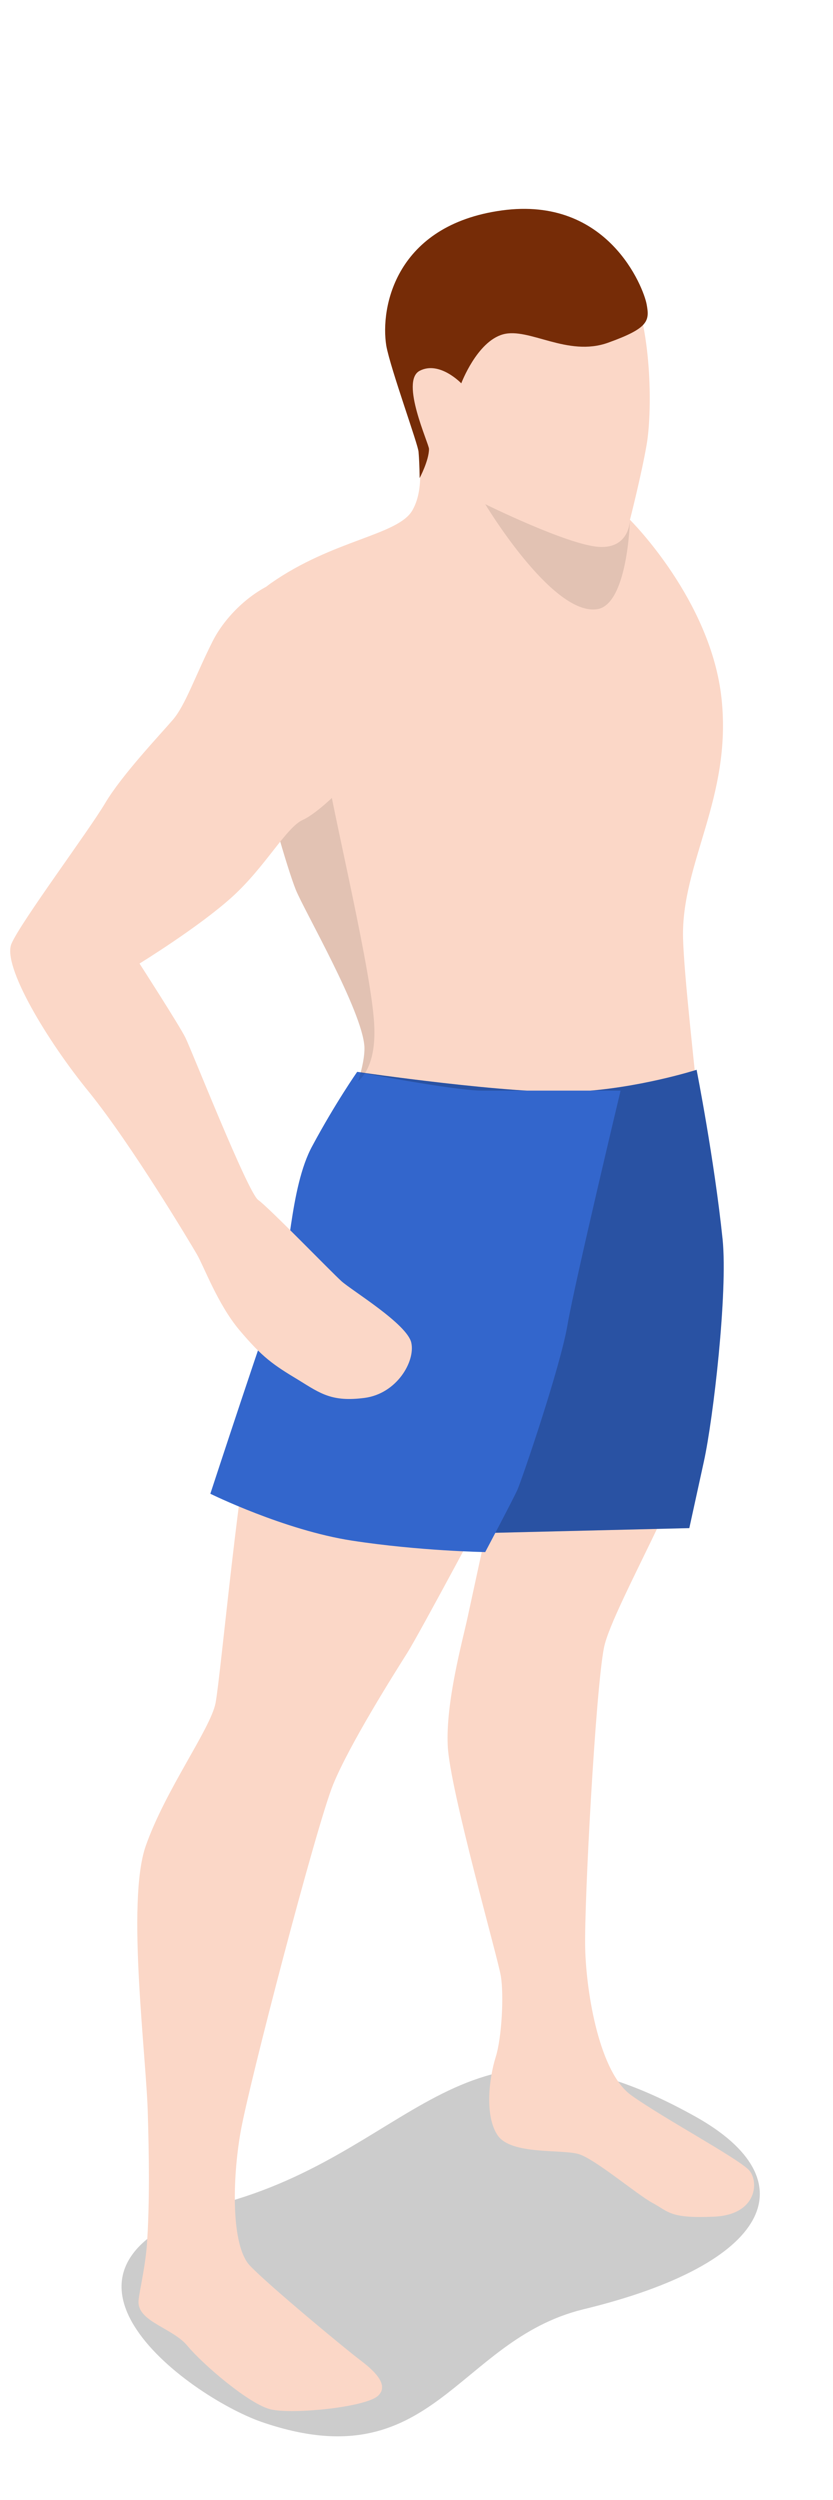 <svg enable-background="new 0 0 80 240" viewBox="0 0 80 240" xmlns="http://www.w3.org/2000/svg"><path d="m25.1 232.5c-7.1-2.5-24.4-15.1-3.3-21.1 18.7-5.3 23-20.5 45-8.2 10.9 6.1 7.4 14.1-10.8 18.5-12.2 3-14.4 16.5-30.9 10.8z" opacity=".2"/><path d="m46.9 20.9c6.3-1.8 11.7 1.6 13.7 6.4 2.1 4.8 2 12.6 1.5 15.4-.5 2.9-1.6 7.2-1.6 7.2s7.8 7.7 8.8 17.2-3.9 15.8-3.7 23 3.9 33.7 3.2 41.2c-.7 7.6-10 22.8-10.8 26.9s-1.9 24.4-1.8 28.8 1.4 12.1 4.5 14.2c3.1 2.2 10 5.9 11.2 7.1 1 1 .9 4.3-3.3 4.5-4.3.2-4.4-.5-5.9-1.3s-5.5-4.2-7.1-4.7-6.5.1-7.8-1.8-.8-5.6-.2-7.5.8-6 .5-7.8-4.9-17.9-5.1-22.1 1.4-10 1.9-12.3 2.6-12 2.6-12-7.2 13.5-8.4 15.4-5.5 8.7-7.1 12.6-8.1 28.8-8.9 33.4-.9 10.9.9 12.8 9.3 8.1 10.5 9 3 2.4 1.8 3.5-8.2 1.8-10.3 1.3-6.6-4.4-8-6.1-4.7-2.3-4.7-4.2c0-.7.6-3 .8-5.4.3-4.1.2-9.1.1-12.5-.1-5.4-2.1-20.5-.2-25.9s6.2-11.2 6.7-13.7c.5-2.6 2.4-23.7 3.8-28.1s5-19.2 5.6-21.3 5.1-10.2 4.9-13.6c-.2-3.5-5.8-13.1-6.6-15.1s-2.9-9.2-3.2-11.7-5.2-13.5.8-17.7 12.2-4.6 13.6-7 .6-6.5-.3-9.6c-.8-3.1-5.2-14.8 7.6-18.5z" fill="#fbd7c7"/><path d="m40.3 45.9s.9-1.7.9-2.8c0-.5-2.8-6.5-.9-7.5s4 1.2 4 1.2 1.5-4 4-4.7 6.2 2.2 10.1.8 4-2.1 3.7-3.7-3.7-10.4-13.9-9-11.7 9.3-11.1 13c.4 2.2 3.1 9.6 3.1 10.2.1 1.3.1 2.5.1 2.5z" fill="#762c07"/><path d="m34.3 102.9s15 2.2 21 1.9 11.6-2.1 11.6-2.1 1.7 8.6 2.5 16.3c.5 5.1-.9 17.2-1.8 21.3s-1.4 6.4-1.4 6.4l-20.8.5 1.6-32.5z" fill="#36c"/><path d="m34.3 102.9s15 2.2 21 1.9 11.6-2.1 11.6-2.1 1.7 8.6 2.5 16.3c.5 5.1-.9 17.2-1.8 21.3s-1.4 6.4-1.4 6.4l-20.8.5 1.6-32.5z" opacity=".2"/><path d="m34.3 102.9s9.3 1.8 12 1.8h13.3s-4.4 18.4-5.1 22.5-4.4 14.9-4.8 15.8-3.1 6-3.1 6-6.3-.1-12.8-1.1-13.6-4.5-13.6-4.5 5.6-17.1 6.6-19.5 1-9.9 3.2-13.9c2.2-4.1 4.3-7.1 4.3-7.1z" fill="#36c"/><path d="m60.5 49.9s0 2.8-3 2.6-10.9-4.1-10.9-4.1 6.3 10.5 10.6 10.1c3.1-.2 3.3-8.6 3.3-8.6z" opacity=".1"/><path d="m25.2 73.7c.3 2.5 2.4 9.7 3.2 11.7s6.4 11.7 6.6 15.1c0 .9-.2 2-.6 3.3.9-.8 1.8-2.5 1.5-6-.5-6.1-4.6-22.6-4.6-24.7s-1.9-5.6-1.9-5.6l-4.2 6.1z" opacity=".1"/><path d="m28.9 55.5c-2.8-.3-6.8 2.7-8.5 6.1s-2.6 6.1-3.8 7.5-4.9 5.3-6.5 8-8.1 11.4-9 13.5 3.4 9.3 7.5 14.3c4.1 5.1 9.6 14.3 10.3 15.5s2 4.8 4.1 7.3c2.2 2.6 3.2 3.3 5.7 4.8 2.1 1.3 3.2 2.1 6.3 1.7s4.9-3.5 4.5-5.3-5.7-5-6.7-5.9-7-7.1-8-7.8-6.4-14.4-7-15.6-4.4-7.1-4.4-7.1 5.7-3.5 8.9-6.4 5.2-6.7 6.8-7.4 7.1-5.5 7.9-10.4c.9-5.2-.9-12-8.1-12.8z" fill="#fbd7c7"/></svg>
